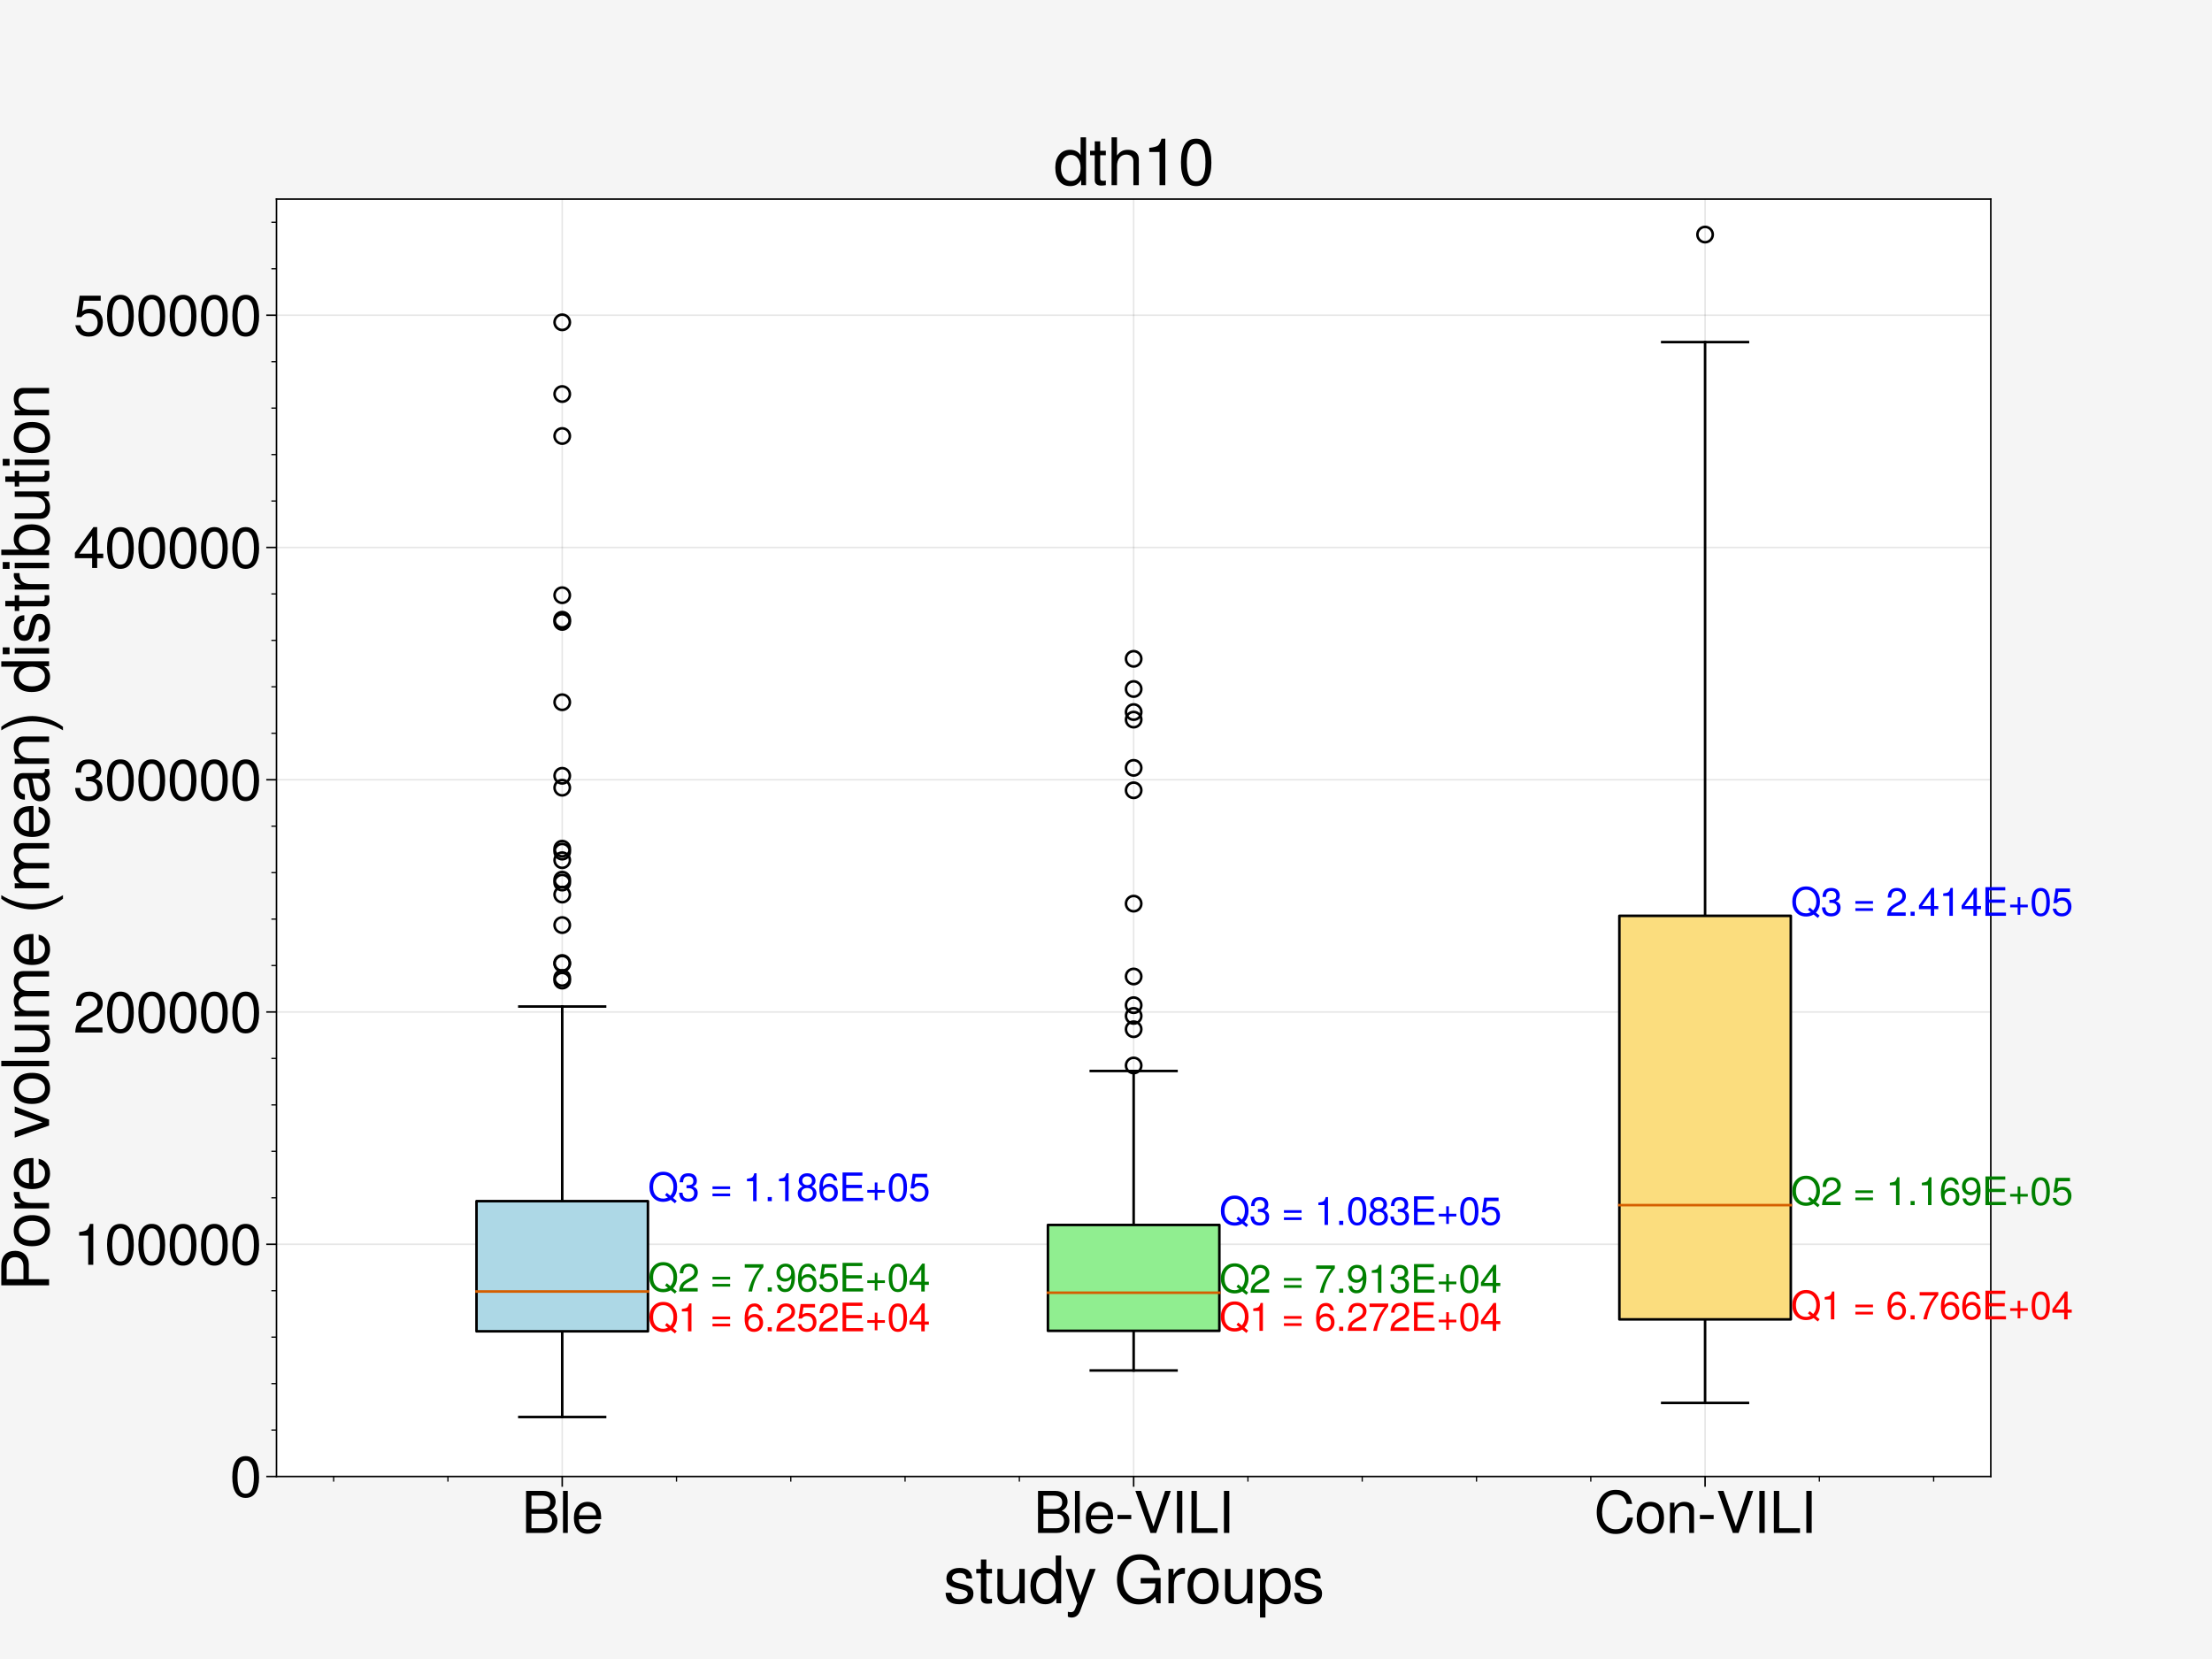 <?xml version="1.0" encoding="utf-8" standalone="no"?>
<!DOCTYPE svg PUBLIC "-//W3C//DTD SVG 1.1//EN"
  "http://www.w3.org/Graphics/SVG/1.1/DTD/svg11.dtd">
<svg height="648pt" version="1.1" viewBox="0 0 864 648" width="864pt" xmlns="http://www.w3.org/2000/svg" xmlns:xlink="http://www.w3.org/1999/xlink">
 <defs>
  <style type="text/css">*{stroke-linecap:butt;stroke-linejoin:round;}</style>
 </defs>
 <g id="figure_1">
  <g id="patch_1">
   <path d="M 0 648 
L 864 648 
L 864 0 
L 0 0 
z
" style="fill:#f5f5f5;"/>
  </g>
  <g id="axes_1">
   <g id="patch_2">
    <path d="M 108 576.72 
L 777.6 576.72 
L 777.6 77.76 
L 108 77.76 
z
" style="fill:#ffffff;"/>
   </g>
   <g id="matplotlib.axis_1">
    <g id="xtick_1">
     <g id="line2d_1">
      <path clip-path="url(#p5499d7fa8e)" d="M 219.6 576.72 
L 219.6 77.76 
" style="fill:none;stroke:#000000;stroke-linecap:square;stroke-opacity:0.1;stroke-width:0.6;"/>
     </g>
     <g id="line2d_2">
      <defs>
       <path d="M 0 0 
L 0 4 
" id="m39186e5cef" style="stroke:#000000;stroke-width:0.6;"/>
      </defs>
      <g>
       <use style="stroke:#000000;stroke-width:0.6;" x="219.6" xlink:href="#m39186e5cef" y="576.72"/>
      </g>
     </g>
     <g id="text_1">
      <!-- Ble -->
      <g transform="translate(203.705 598.759)scale(0.22 -0.22)">
       <defs>
        <path d="M 3987 1331 
Q 3987 749 3609 374 
Q 3232 0 2611 0 
L 506 0 
L 506 4666 
L 2400 4666 
Q 3046 4666 3414 4336 
Q 3782 4006 3782 3482 
Q 3782 2765 3136 2464 
Q 3584 2291 3785 2022 
Q 3987 1754 3987 1331 
z
M 2253 2656 
Q 3187 2656 3187 3398 
Q 3187 4141 2253 4141 
L 1101 4141 
L 1101 2656 
L 2253 2656 
z
M 3392 1325 
Q 3392 1683 3177 1907 
Q 2963 2131 2554 2131 
L 1101 2131 
L 1101 525 
L 2554 525 
Q 2957 525 3174 749 
Q 3392 973 3392 1325 
z
" id="TeXGyreHeros-Regular-42" transform="scale(0.016)"/>
        <path d="M 966 0 
L 435 0 
L 435 4666 
L 966 4666 
L 966 0 
z
" id="TeXGyreHeros-Regular-6c" transform="scale(0.016)"/>
        <path d="M 3283 1523 
L 813 1523 
Q 819 966 1091 681 
Q 1363 397 1798 397 
Q 2470 397 2675 1018 
L 3213 1018 
Q 3110 506 2729 205 
Q 2349 -96 1779 -96 
Q 1069 -96 662 368 
Q 256 832 256 1657 
Q 256 2483 672 2966 
Q 1088 3450 1792 3450 
Q 2266 3450 2627 3213 
Q 2989 2976 3149 2566 
Q 3283 2214 3283 1523 
z
M 2714 1997 
Q 2714 2394 2445 2675 
Q 2176 2957 1786 2957 
Q 1382 2957 1120 2681 
Q 858 2406 826 1958 
L 2707 1958 
L 2714 1997 
z
" id="TeXGyreHeros-Regular-65" transform="scale(0.016)"/>
       </defs>
       <use xlink:href="#TeXGyreHeros-Regular-42"/>
       <use x="66.7" xlink:href="#TeXGyreHeros-Regular-6c"/>
       <use x="88.9" xlink:href="#TeXGyreHeros-Regular-65"/>
      </g>
     </g>
    </g>
    <g id="xtick_2">
     <g id="line2d_3">
      <path clip-path="url(#p5499d7fa8e)" d="M 442.8 576.72 
L 442.8 77.76 
" style="fill:none;stroke:#000000;stroke-linecap:square;stroke-opacity:0.1;stroke-width:0.6;"/>
     </g>
     <g id="line2d_4">
      <g>
       <use style="stroke:#000000;stroke-width:0.6;" x="442.8" xlink:href="#m39186e5cef" y="576.72"/>
      </g>
     </g>
     <g id="text_2">
      <!-- Ble-VILI -->
      <g transform="translate(403.674 598.759)scale(0.22 -0.22)">
       <defs>
        <path d="M 1818 1536 
L 294 1536 
L 294 1997 
L 1818 1997 
L 1818 1536 
z
" id="TeXGyreHeros-Regular-2d" transform="scale(0.016)"/>
        <path d="M 4128 4666 
L 2509 0 
L 1869 0 
L 192 4666 
L 832 4666 
L 2202 717 
L 3494 4666 
L 4128 4666 
z
" id="TeXGyreHeros-Regular-56" transform="scale(0.016)"/>
        <path d="M 1235 0 
L 640 0 
L 640 4666 
L 1235 4666 
L 1235 0 
z
" id="TeXGyreHeros-Regular-49" transform="scale(0.016)"/>
        <path d="M 3411 0 
L 512 0 
L 512 4666 
L 1107 4666 
L 1107 525 
L 3411 525 
L 3411 0 
z
" id="TeXGyreHeros-Regular-4c" transform="scale(0.016)"/>
       </defs>
       <use xlink:href="#TeXGyreHeros-Regular-42"/>
       <use x="66.7" xlink:href="#TeXGyreHeros-Regular-6c"/>
       <use x="88.9" xlink:href="#TeXGyreHeros-Regular-65"/>
       <use x="144.5" xlink:href="#TeXGyreHeros-Regular-2d"/>
       <use x="177.8" xlink:href="#TeXGyreHeros-Regular-56"/>
       <use x="244.5" xlink:href="#TeXGyreHeros-Regular-49"/>
       <use x="272.3" xlink:href="#TeXGyreHeros-Regular-4c"/>
       <use x="327.9" xlink:href="#TeXGyreHeros-Regular-49"/>
      </g>
     </g>
    </g>
    <g id="xtick_3">
     <g id="line2d_5">
      <path clip-path="url(#p5499d7fa8e)" d="M 666 576.72 
L 666 77.76 
" style="fill:none;stroke:#000000;stroke-linecap:square;stroke-opacity:0.1;stroke-width:0.6;"/>
     </g>
     <g id="line2d_6">
      <g>
       <use style="stroke:#000000;stroke-width:0.6;" x="666" xlink:href="#m39186e5cef" y="576.72"/>
      </g>
     </g>
     <g id="text_3">
      <!-- Con-VILI -->
      <g transform="translate(622.596 598.759)scale(0.22 -0.22)">
       <defs>
        <path d="M 4333 1702 
Q 4122 -115 2413 -115 
Q 1414 -115 860 553 
Q 307 1222 307 2278 
Q 307 3354 864 4067 
Q 1421 4781 2438 4781 
Q 3955 4781 4237 3219 
L 3629 3219 
Q 3520 3757 3216 4006 
Q 2912 4256 2368 4256 
Q 1696 4256 1299 3721 
Q 902 3187 902 2285 
Q 902 1414 1312 912 
Q 1722 410 2419 410 
Q 3002 410 3306 720 
Q 3610 1030 3718 1702 
L 4333 1702 
z
" id="TeXGyreHeros-Regular-43" transform="scale(0.016)"/>
        <path d="M 3264 1651 
Q 3264 826 2861 365 
Q 2458 -96 1747 -96 
Q 1030 -96 630 368 
Q 230 832 230 1677 
Q 230 2515 630 2982 
Q 1030 3450 1741 3450 
Q 2470 3450 2867 2982 
Q 3264 2515 3264 1651 
z
M 2707 1658 
Q 2707 2278 2454 2617 
Q 2202 2957 1747 2957 
Q 1299 2957 1043 2617 
Q 787 2278 787 1677 
Q 787 1069 1043 733 
Q 1299 397 1747 397 
Q 2189 397 2448 733 
Q 2707 1069 2707 1658 
z
" id="TeXGyreHeros-Regular-6f" transform="scale(0.016)"/>
        <path d="M 3117 0 
L 2586 0 
L 2586 2323 
Q 2586 2624 2400 2803 
Q 2214 2982 1894 2982 
Q 1485 2982 1232 2672 
Q 979 2362 979 1850 
L 979 0 
L 448 0 
L 448 3354 
L 941 3354 
L 941 2790 
Q 1165 3142 1424 3296 
Q 1683 3450 2054 3450 
Q 2541 3450 2829 3200 
Q 3117 2950 3117 2534 
L 3117 0 
z
" id="TeXGyreHeros-Regular-6e" transform="scale(0.016)"/>
       </defs>
       <use xlink:href="#TeXGyreHeros-Regular-43"/>
       <use x="72.2" xlink:href="#TeXGyreHeros-Regular-6f"/>
       <use x="127.8" xlink:href="#TeXGyreHeros-Regular-6e"/>
       <use x="183.4" xlink:href="#TeXGyreHeros-Regular-2d"/>
       <use x="216.7" xlink:href="#TeXGyreHeros-Regular-56"/>
       <use x="283.4" xlink:href="#TeXGyreHeros-Regular-49"/>
       <use x="311.2" xlink:href="#TeXGyreHeros-Regular-4c"/>
       <use x="366.8" xlink:href="#TeXGyreHeros-Regular-49"/>
      </g>
     </g>
    </g>
    <g id="xtick_4">
     <g id="line2d_7">
      <defs>
       <path d="M 0 0 
L 0 2 
" id="m03d5076fa7" style="stroke:#000000;stroke-width:0.48;"/>
      </defs>
      <g>
       <use style="stroke:#000000;stroke-width:0.48;" x="130.32" xlink:href="#m03d5076fa7" y="576.72"/>
      </g>
     </g>
    </g>
    <g id="xtick_5">
     <g id="line2d_8">
      <g>
       <use style="stroke:#000000;stroke-width:0.48;" x="174.96" xlink:href="#m03d5076fa7" y="576.72"/>
      </g>
     </g>
    </g>
    <g id="xtick_6">
     <g id="line2d_9">
      <g>
       <use style="stroke:#000000;stroke-width:0.48;" x="264.24" xlink:href="#m03d5076fa7" y="576.72"/>
      </g>
     </g>
    </g>
    <g id="xtick_7">
     <g id="line2d_10">
      <g>
       <use style="stroke:#000000;stroke-width:0.48;" x="308.88" xlink:href="#m03d5076fa7" y="576.72"/>
      </g>
     </g>
    </g>
    <g id="xtick_8">
     <g id="line2d_11">
      <g>
       <use style="stroke:#000000;stroke-width:0.48;" x="353.52" xlink:href="#m03d5076fa7" y="576.72"/>
      </g>
     </g>
    </g>
    <g id="xtick_9">
     <g id="line2d_12">
      <g>
       <use style="stroke:#000000;stroke-width:0.48;" x="398.16" xlink:href="#m03d5076fa7" y="576.72"/>
      </g>
     </g>
    </g>
    <g id="xtick_10">
     <g id="line2d_13">
      <g>
       <use style="stroke:#000000;stroke-width:0.48;" x="487.44" xlink:href="#m03d5076fa7" y="576.72"/>
      </g>
     </g>
    </g>
    <g id="xtick_11">
     <g id="line2d_14">
      <g>
       <use style="stroke:#000000;stroke-width:0.48;" x="532.08" xlink:href="#m03d5076fa7" y="576.72"/>
      </g>
     </g>
    </g>
    <g id="xtick_12">
     <g id="line2d_15">
      <g>
       <use style="stroke:#000000;stroke-width:0.48;" x="576.72" xlink:href="#m03d5076fa7" y="576.72"/>
      </g>
     </g>
    </g>
    <g id="xtick_13">
     <g id="line2d_16">
      <g>
       <use style="stroke:#000000;stroke-width:0.48;" x="621.36" xlink:href="#m03d5076fa7" y="576.72"/>
      </g>
     </g>
    </g>
    <g id="xtick_14">
     <g id="line2d_17">
      <g>
       <use style="stroke:#000000;stroke-width:0.48;" x="710.64" xlink:href="#m03d5076fa7" y="576.72"/>
      </g>
     </g>
    </g>
    <g id="xtick_15">
     <g id="line2d_18">
      <g>
       <use style="stroke:#000000;stroke-width:0.48;" x="755.28" xlink:href="#m03d5076fa7" y="576.72"/>
      </g>
     </g>
    </g>
    <g id="text_4">
     <!-- study Groups -->
     <g transform="translate(368.468 626.23)scale(0.25 -0.25)">
      <defs>
       <path d="M 2938 941 
Q 2938 461 2563 182 
Q 2189 -96 1555 -96 
Q 896 -96 566 176 
Q 237 448 218 1024 
L 781 1024 
Q 832 659 1024 528 
Q 1216 397 1600 397 
Q 1952 397 2166 531 
Q 2381 666 2381 896 
Q 2381 1075 2262 1171 
Q 2144 1267 1862 1338 
L 1363 1459 
Q 768 1600 534 1814 
Q 301 2029 301 2426 
Q 301 2893 653 3171 
Q 1005 3450 1587 3450 
Q 2170 3450 2483 3181 
Q 2797 2912 2803 2419 
L 2240 2419 
Q 2221 2957 1568 2957 
Q 1242 2957 1050 2819 
Q 858 2682 858 2451 
Q 858 2272 1005 2160 
Q 1152 2048 1478 1971 
L 1990 1850 
Q 2496 1728 2717 1520 
Q 2938 1312 2938 941 
z
" id="TeXGyreHeros-Regular-73" transform="scale(0.016)"/>
       <path d="M 1626 0 
Q 1376 -45 1190 -45 
Q 877 -45 710 92 
Q 544 230 544 486 
L 544 2918 
L 90 2918 
L 90 3354 
L 544 3354 
L 544 4275 
L 1075 4275 
L 1075 3354 
L 1626 3354 
L 1626 2918 
L 1075 2918 
L 1075 723 
Q 1075 544 1136 483 
Q 1197 422 1370 422 
Q 1530 422 1626 448 
L 1626 0 
z
" id="TeXGyreHeros-Regular-74" transform="scale(0.016)"/>
       <path d="M 3085 0 
L 2605 0 
L 2605 518 
Q 2368 186 2112 45 
Q 1856 -96 1485 -96 
Q 998 -96 707 153 
Q 416 403 416 819 
L 416 3354 
L 947 3354 
L 947 1030 
Q 947 730 1132 550 
Q 1318 371 1638 371 
Q 2054 371 2304 681 
Q 2554 992 2554 1504 
L 2554 3354 
L 3085 3354 
L 3085 0 
z
" id="TeXGyreHeros-Regular-75" transform="scale(0.016)"/>
       <path d="M 3168 0 
L 2694 0 
L 2694 493 
Q 2477 179 2224 41 
Q 1971 -96 1626 -96 
Q 947 -96 556 384 
Q 166 864 166 1709 
Q 166 2509 560 2979 
Q 954 3450 1606 3450 
Q 2298 3450 2637 2931 
L 2637 4666 
L 3168 4666 
L 3168 0 
z
M 2637 1664 
Q 2637 2246 2381 2598 
Q 2125 2950 1696 2950 
Q 1254 2950 988 2604 
Q 723 2259 723 1676 
Q 723 1094 992 748 
Q 1261 403 1702 403 
Q 2125 403 2381 745 
Q 2637 1088 2637 1664 
z
" id="TeXGyreHeros-Regular-64" transform="scale(0.016)"/>
       <path d="M 3059 3354 
L 1568 -704 
Q 1312 -1395 704 -1395 
Q 506 -1395 346 -1312 
L 346 -832 
Q 518 -870 627 -870 
Q 800 -870 893 -796 
Q 986 -723 1056 -544 
L 1261 -13 
L 128 3354 
L 698 3354 
L 1555 742 
L 2483 3354 
L 3059 3354 
z
" id="TeXGyreHeros-Regular-79" transform="scale(0.016)"/>
       <path id="TeXGyreHeros-Regular-20" transform="scale(0.016)"/>
       <path d="M 4538 0 
L 4160 0 
L 4013 614 
Q 3360 -115 2419 -115 
Q 1472 -115 877 547 
Q 282 1210 282 2285 
Q 282 3366 880 4073 
Q 1478 4781 2522 4781 
Q 3322 4781 3834 4374 
Q 4346 3968 4474 3251 
L 3866 3251 
Q 3770 3706 3405 3981 
Q 3040 4256 2515 4256 
Q 1779 4256 1328 3718 
Q 877 3181 877 2317 
Q 877 1453 1321 931 
Q 1766 410 2547 410 
Q 3187 410 3600 800 
Q 4013 1190 4013 1811 
L 4013 1939 
L 2592 1939 
L 2592 2464 
L 4538 2464 
L 4538 0 
z
" id="TeXGyreHeros-Regular-47" transform="scale(0.016)"/>
       <path d="M 2054 2886 
Q 1453 2880 1216 2605 
Q 979 2330 979 1741 
L 979 0 
L 448 0 
L 448 3354 
L 934 3354 
L 934 2746 
Q 1165 3123 1379 3286 
Q 1594 3450 1850 3450 
Q 1920 3450 2054 3430 
L 2054 2886 
z
" id="TeXGyreHeros-Regular-72" transform="scale(0.016)"/>
       <path d="M 3347 1645 
Q 3347 845 2956 374 
Q 2566 -96 1914 -96 
Q 1293 -96 883 403 
L 883 -1395 
L 352 -1395 
L 352 3354 
L 838 3354 
L 838 2848 
Q 1216 3450 1907 3450 
Q 2579 3450 2963 2970 
Q 3347 2490 3347 1645 
z
M 2790 1658 
Q 2790 2253 2524 2601 
Q 2259 2950 1818 2950 
Q 1395 2950 1139 2595 
Q 883 2240 883 1651 
Q 883 1069 1136 736 
Q 1389 403 1818 403 
Q 2253 403 2521 745 
Q 2790 1088 2790 1658 
z
" id="TeXGyreHeros-Regular-70" transform="scale(0.016)"/>
      </defs>
      <use xlink:href="#TeXGyreHeros-Regular-73"/>
      <use x="50" xlink:href="#TeXGyreHeros-Regular-74"/>
      <use x="77.8" xlink:href="#TeXGyreHeros-Regular-75"/>
      <use x="133.4" xlink:href="#TeXGyreHeros-Regular-64"/>
      <use x="189" xlink:href="#TeXGyreHeros-Regular-79"/>
      <use x="239" xlink:href="#TeXGyreHeros-Regular-20"/>
      <use x="266.8" xlink:href="#TeXGyreHeros-Regular-47"/>
      <use x="344.6" xlink:href="#TeXGyreHeros-Regular-72"/>
      <use x="377.9" xlink:href="#TeXGyreHeros-Regular-6f"/>
      <use x="433.5" xlink:href="#TeXGyreHeros-Regular-75"/>
      <use x="489.1" xlink:href="#TeXGyreHeros-Regular-70"/>
      <use x="544.7" xlink:href="#TeXGyreHeros-Regular-73"/>
     </g>
    </g>
   </g>
   <g id="matplotlib.axis_2">
    <g id="ytick_1">
     <g id="line2d_19">
      <path clip-path="url(#p5499d7fa8e)" d="M 108 576.72 
L 777.6 576.72 
" style="fill:none;stroke:#000000;stroke-linecap:square;stroke-opacity:0.1;stroke-width:0.6;"/>
     </g>
     <g id="line2d_20">
      <defs>
       <path d="M 0 0 
L -4 0 
" id="m8f8e51de4a" style="stroke:#000000;stroke-width:0.6;"/>
      </defs>
      <g>
       <use style="stroke:#000000;stroke-width:0.6;" x="108" xlink:href="#m8f8e51de4a" y="576.72"/>
      </g>
     </g>
     <g id="text_5">
      <!-- 0 -->
      <g transform="translate(89.769 584.74)scale(0.22 -0.22)">
       <defs>
        <path d="M 3245 2182 
Q 3245 1069 2864 486 
Q 2483 -96 1760 -96 
Q 1030 -96 652 489 
Q 275 1075 275 2220 
Q 275 3366 649 3952 
Q 1024 4538 1760 4538 
Q 3245 4538 3245 2182 
z
M 2669 2234 
Q 2669 4038 1760 4038 
Q 851 4038 851 2214 
Q 851 371 1747 371 
Q 2221 371 2445 822 
Q 2669 1274 2669 2234 
z
" id="TeXGyreHeros-Regular-30" transform="scale(0.016)"/>
       </defs>
       <use xlink:href="#TeXGyreHeros-Regular-30"/>
      </g>
     </g>
    </g>
    <g id="ytick_2">
     <g id="line2d_21">
      <path clip-path="url(#p5499d7fa8e)" d="M 108 486 
L 777.6 486 
" style="fill:none;stroke:#000000;stroke-linecap:square;stroke-opacity:0.1;stroke-width:0.6;"/>
     </g>
     <g id="line2d_22">
      <g>
       <use style="stroke:#000000;stroke-width:0.6;" x="108" xlink:href="#m8f8e51de4a" y="486"/>
      </g>
     </g>
     <g id="text_6">
      <!-- 100000 -->
      <g transform="translate(28.616 494.02)scale(0.22 -0.22)">
       <defs>
        <path d="M 2221 0 
L 1658 0 
L 1658 3232 
L 653 3232 
L 653 3635 
Q 1306 3718 1504 3865 
Q 1702 4013 1850 4538 
L 2221 4538 
L 2221 0 
z
" id="TeXGyreHeros-Regular-31" transform="scale(0.016)"/>
       </defs>
       <use xlink:href="#TeXGyreHeros-Regular-31"/>
       <use x="55.6" xlink:href="#TeXGyreHeros-Regular-30"/>
       <use x="111.2" xlink:href="#TeXGyreHeros-Regular-30"/>
       <use x="166.8" xlink:href="#TeXGyreHeros-Regular-30"/>
       <use x="222.4" xlink:href="#TeXGyreHeros-Regular-30"/>
       <use x="278" xlink:href="#TeXGyreHeros-Regular-30"/>
      </g>
     </g>
    </g>
    <g id="ytick_3">
     <g id="line2d_23">
      <path clip-path="url(#p5499d7fa8e)" d="M 108 395.28 
L 777.6 395.28 
" style="fill:none;stroke:#000000;stroke-linecap:square;stroke-opacity:0.1;stroke-width:0.6;"/>
     </g>
     <g id="line2d_24">
      <g>
       <use style="stroke:#000000;stroke-width:0.6;" x="108" xlink:href="#m8f8e51de4a" y="395.28"/>
      </g>
     </g>
     <g id="text_7">
      <!-- 200000 -->
      <g transform="translate(28.616 403.3)scale(0.22 -0.22)">
       <defs>
        <path d="M 3270 3206 
Q 3270 2349 2310 1837 
L 1670 1491 
Q 1254 1248 1075 1043 
Q 896 838 851 557 
L 3238 557 
L 3238 0 
L 218 0 
Q 256 749 518 1155 
Q 781 1562 1491 1965 
L 2080 2298 
Q 2694 2650 2694 3194 
Q 2694 3558 2438 3801 
Q 2182 4045 1798 4045 
Q 1370 4045 1142 3785 
Q 915 3526 883 2963 
L 320 2963 
Q 365 4538 1818 4538 
Q 2458 4538 2864 4160 
Q 3270 3782 3270 3206 
z
" id="TeXGyreHeros-Regular-32" transform="scale(0.016)"/>
       </defs>
       <use xlink:href="#TeXGyreHeros-Regular-32"/>
       <use x="55.6" xlink:href="#TeXGyreHeros-Regular-30"/>
       <use x="111.2" xlink:href="#TeXGyreHeros-Regular-30"/>
       <use x="166.8" xlink:href="#TeXGyreHeros-Regular-30"/>
       <use x="222.4" xlink:href="#TeXGyreHeros-Regular-30"/>
       <use x="278" xlink:href="#TeXGyreHeros-Regular-30"/>
      </g>
     </g>
    </g>
    <g id="ytick_4">
     <g id="line2d_25">
      <path clip-path="url(#p5499d7fa8e)" d="M 108 304.56 
L 777.6 304.56 
" style="fill:none;stroke:#000000;stroke-linecap:square;stroke-opacity:0.1;stroke-width:0.6;"/>
     </g>
     <g id="line2d_26">
      <g>
       <use style="stroke:#000000;stroke-width:0.6;" x="108" xlink:href="#m8f8e51de4a" y="304.56"/>
      </g>
     </g>
     <g id="text_8">
      <!-- 300000 -->
      <g transform="translate(28.616 312.58)scale(0.22 -0.22)">
       <defs>
        <path d="M 3238 1318 
Q 3238 672 2819 288 
Q 2400 -96 1702 -96 
Q 998 -96 627 262 
Q 256 621 205 1370 
L 768 1370 
Q 800 877 1030 640 
Q 1261 403 1722 403 
Q 2163 403 2412 643 
Q 2662 883 2662 1312 
Q 2662 1696 2422 1904 
Q 2182 2112 1722 2112 
L 1414 2112 
L 1414 2586 
Q 2067 2586 2297 2739 
Q 2528 2893 2528 3270 
Q 2528 3629 2313 3837 
Q 2099 4045 1728 4045 
Q 1293 4045 1081 3808 
Q 870 3571 864 3072 
L 301 3072 
Q 333 4538 1722 4538 
Q 2368 4538 2736 4205 
Q 3104 3872 3104 3290 
Q 3104 2624 2470 2374 
Q 2874 2234 3056 1984 
Q 3238 1734 3238 1318 
z
" id="TeXGyreHeros-Regular-33" transform="scale(0.016)"/>
       </defs>
       <use xlink:href="#TeXGyreHeros-Regular-33"/>
       <use x="55.6" xlink:href="#TeXGyreHeros-Regular-30"/>
       <use x="111.2" xlink:href="#TeXGyreHeros-Regular-30"/>
       <use x="166.8" xlink:href="#TeXGyreHeros-Regular-30"/>
       <use x="222.4" xlink:href="#TeXGyreHeros-Regular-30"/>
       <use x="278" xlink:href="#TeXGyreHeros-Regular-30"/>
      </g>
     </g>
    </g>
    <g id="ytick_5">
     <g id="line2d_27">
      <path clip-path="url(#p5499d7fa8e)" d="M 108 213.84 
L 777.6 213.84 
" style="fill:none;stroke:#000000;stroke-linecap:square;stroke-opacity:0.1;stroke-width:0.6;"/>
     </g>
     <g id="line2d_28">
      <g>
       <use style="stroke:#000000;stroke-width:0.6;" x="108" xlink:href="#m8f8e51de4a" y="213.84"/>
      </g>
     </g>
     <g id="text_9">
      <!-- 400000 -->
      <g transform="translate(28.616 221.86)scale(0.22 -0.22)">
       <defs>
        <path d="M 3328 1088 
L 2656 1088 
L 2656 0 
L 2093 0 
L 2093 1088 
L 179 1088 
L 179 1683 
L 2240 4538 
L 2656 4538 
L 2656 1594 
L 3328 1594 
L 3328 1088 
z
M 2093 1594 
L 2093 3578 
L 672 1594 
L 2093 1594 
z
" id="TeXGyreHeros-Regular-34" transform="scale(0.016)"/>
       </defs>
       <use xlink:href="#TeXGyreHeros-Regular-34"/>
       <use x="55.6" xlink:href="#TeXGyreHeros-Regular-30"/>
       <use x="111.2" xlink:href="#TeXGyreHeros-Regular-30"/>
       <use x="166.8" xlink:href="#TeXGyreHeros-Regular-30"/>
       <use x="222.4" xlink:href="#TeXGyreHeros-Regular-30"/>
       <use x="278" xlink:href="#TeXGyreHeros-Regular-30"/>
      </g>
     </g>
    </g>
    <g id="ytick_6">
     <g id="line2d_29">
      <path clip-path="url(#p5499d7fa8e)" d="M 108 123.12 
L 777.6 123.12 
" style="fill:none;stroke:#000000;stroke-linecap:square;stroke-opacity:0.1;stroke-width:0.6;"/>
     </g>
     <g id="line2d_30">
      <g>
       <use style="stroke:#000000;stroke-width:0.6;" x="108" xlink:href="#m8f8e51de4a" y="123.12"/>
      </g>
     </g>
     <g id="text_10">
      <!-- 500000 -->
      <g transform="translate(28.616 131.14)scale(0.22 -0.22)">
       <defs>
        <path d="M 3283 1504 
Q 3283 787 2851 345 
Q 2419 -96 1728 -96 
Q 1107 -96 732 205 
Q 358 506 224 1165 
L 787 1165 
Q 986 403 1715 403 
Q 2182 403 2444 672 
Q 2707 941 2707 1427 
Q 2707 1926 2441 2208 
Q 2176 2490 1715 2490 
Q 1453 2490 1267 2397 
Q 1082 2304 883 2067 
L 365 2067 
L 704 4442 
L 3046 4442 
L 3046 3885 
L 1158 3885 
L 979 2714 
Q 1357 2989 1818 2989 
Q 2470 2989 2876 2582 
Q 3283 2176 3283 1504 
z
" id="TeXGyreHeros-Regular-35" transform="scale(0.016)"/>
       </defs>
       <use xlink:href="#TeXGyreHeros-Regular-35"/>
       <use x="55.6" xlink:href="#TeXGyreHeros-Regular-30"/>
       <use x="111.2" xlink:href="#TeXGyreHeros-Regular-30"/>
       <use x="166.8" xlink:href="#TeXGyreHeros-Regular-30"/>
       <use x="222.4" xlink:href="#TeXGyreHeros-Regular-30"/>
       <use x="278" xlink:href="#TeXGyreHeros-Regular-30"/>
      </g>
     </g>
    </g>
    <g id="ytick_7">
     <g id="line2d_31">
      <defs>
       <path d="M 0 0 
L -2 0 
" id="mfb62d41704" style="stroke:#000000;stroke-width:0.48;"/>
      </defs>
      <g>
       <use style="stroke:#000000;stroke-width:0.48;" x="108" xlink:href="#mfb62d41704" y="558.576"/>
      </g>
     </g>
    </g>
    <g id="ytick_8">
     <g id="line2d_32">
      <g>
       <use style="stroke:#000000;stroke-width:0.48;" x="108" xlink:href="#mfb62d41704" y="540.432"/>
      </g>
     </g>
    </g>
    <g id="ytick_9">
     <g id="line2d_33">
      <g>
       <use style="stroke:#000000;stroke-width:0.48;" x="108" xlink:href="#mfb62d41704" y="522.288"/>
      </g>
     </g>
    </g>
    <g id="ytick_10">
     <g id="line2d_34">
      <g>
       <use style="stroke:#000000;stroke-width:0.48;" x="108" xlink:href="#mfb62d41704" y="504.144"/>
      </g>
     </g>
    </g>
    <g id="ytick_11">
     <g id="line2d_35">
      <g>
       <use style="stroke:#000000;stroke-width:0.48;" x="108" xlink:href="#mfb62d41704" y="467.856"/>
      </g>
     </g>
    </g>
    <g id="ytick_12">
     <g id="line2d_36">
      <g>
       <use style="stroke:#000000;stroke-width:0.48;" x="108" xlink:href="#mfb62d41704" y="449.712"/>
      </g>
     </g>
    </g>
    <g id="ytick_13">
     <g id="line2d_37">
      <g>
       <use style="stroke:#000000;stroke-width:0.48;" x="108" xlink:href="#mfb62d41704" y="431.568"/>
      </g>
     </g>
    </g>
    <g id="ytick_14">
     <g id="line2d_38">
      <g>
       <use style="stroke:#000000;stroke-width:0.48;" x="108" xlink:href="#mfb62d41704" y="413.424"/>
      </g>
     </g>
    </g>
    <g id="ytick_15">
     <g id="line2d_39">
      <g>
       <use style="stroke:#000000;stroke-width:0.48;" x="108" xlink:href="#mfb62d41704" y="377.136"/>
      </g>
     </g>
    </g>
    <g id="ytick_16">
     <g id="line2d_40">
      <g>
       <use style="stroke:#000000;stroke-width:0.48;" x="108" xlink:href="#mfb62d41704" y="358.992"/>
      </g>
     </g>
    </g>
    <g id="ytick_17">
     <g id="line2d_41">
      <g>
       <use style="stroke:#000000;stroke-width:0.48;" x="108" xlink:href="#mfb62d41704" y="340.848"/>
      </g>
     </g>
    </g>
    <g id="ytick_18">
     <g id="line2d_42">
      <g>
       <use style="stroke:#000000;stroke-width:0.48;" x="108" xlink:href="#mfb62d41704" y="322.704"/>
      </g>
     </g>
    </g>
    <g id="ytick_19">
     <g id="line2d_43">
      <g>
       <use style="stroke:#000000;stroke-width:0.48;" x="108" xlink:href="#mfb62d41704" y="286.416"/>
      </g>
     </g>
    </g>
    <g id="ytick_20">
     <g id="line2d_44">
      <g>
       <use style="stroke:#000000;stroke-width:0.48;" x="108" xlink:href="#mfb62d41704" y="268.272"/>
      </g>
     </g>
    </g>
    <g id="ytick_21">
     <g id="line2d_45">
      <g>
       <use style="stroke:#000000;stroke-width:0.48;" x="108" xlink:href="#mfb62d41704" y="250.128"/>
      </g>
     </g>
    </g>
    <g id="ytick_22">
     <g id="line2d_46">
      <g>
       <use style="stroke:#000000;stroke-width:0.48;" x="108" xlink:href="#mfb62d41704" y="231.984"/>
      </g>
     </g>
    </g>
    <g id="ytick_23">
     <g id="line2d_47">
      <g>
       <use style="stroke:#000000;stroke-width:0.48;" x="108" xlink:href="#mfb62d41704" y="195.696"/>
      </g>
     </g>
    </g>
    <g id="ytick_24">
     <g id="line2d_48">
      <g>
       <use style="stroke:#000000;stroke-width:0.48;" x="108" xlink:href="#mfb62d41704" y="177.552"/>
      </g>
     </g>
    </g>
    <g id="ytick_25">
     <g id="line2d_49">
      <g>
       <use style="stroke:#000000;stroke-width:0.48;" x="108" xlink:href="#mfb62d41704" y="159.408"/>
      </g>
     </g>
    </g>
    <g id="ytick_26">
     <g id="line2d_50">
      <g>
       <use style="stroke:#000000;stroke-width:0.48;" x="108" xlink:href="#mfb62d41704" y="141.264"/>
      </g>
     </g>
    </g>
    <g id="ytick_27">
     <g id="line2d_51">
      <g>
       <use style="stroke:#000000;stroke-width:0.48;" x="108" xlink:href="#mfb62d41704" y="104.976"/>
      </g>
     </g>
    </g>
    <g id="ytick_28">
     <g id="line2d_52">
      <g>
       <use style="stroke:#000000;stroke-width:0.48;" x="108" xlink:href="#mfb62d41704" y="86.832"/>
      </g>
     </g>
    </g>
    <g id="text_11">
     <!-- Pore volume (mean) distribution -->
     <g transform="translate(19.167 504.365)rotate(-90)scale(0.25 -0.25)">
      <defs>
       <path d="M 3949 3296 
Q 3949 2714 3584 2346 
Q 3219 1978 2643 1978 
L 1178 1978 
L 1178 0 
L 582 0 
L 582 4666 
L 2509 4666 
Q 3200 4666 3574 4310 
Q 3949 3955 3949 3296 
z
M 3088 2720 
Q 3328 2938 3328 3322 
Q 3328 3706 3088 3923 
Q 2848 4141 2419 4141 
L 1178 4141 
L 1178 2502 
L 2419 2502 
Q 2848 2502 3088 2720 
z
" id="TeXGyreHeros-Regular-50" transform="scale(0.016)"/>
       <path d="M 3110 3354 
L 1824 0 
L 1242 0 
L 64 3354 
L 666 3354 
L 1562 634 
L 2509 3354 
L 3110 3354 
z
" id="TeXGyreHeros-Regular-76" transform="scale(0.016)"/>
       <path d="M 4864 0 
L 4333 0 
L 4333 2310 
Q 4333 2630 4173 2806 
Q 4013 2982 3718 2982 
Q 3392 2982 3158 2726 
Q 2925 2470 2925 2106 
L 2925 0 
L 2394 0 
L 2394 2310 
Q 2394 2630 2230 2806 
Q 2067 2982 1773 2982 
Q 1446 2982 1216 2726 
Q 986 2470 986 2106 
L 986 0 
L 454 0 
L 454 3354 
L 941 3354 
L 941 2880 
Q 1158 3181 1398 3315 
Q 1638 3450 1971 3450 
Q 2592 3450 2874 2938 
Q 3110 3219 3340 3334 
Q 3571 3450 3904 3450 
Q 4371 3450 4617 3210 
Q 4864 2970 4864 2515 
L 4864 0 
z
" id="TeXGyreHeros-Regular-6d" transform="scale(0.016)"/>
       <path d="M 1862 -1357 
L 1510 -1357 
Q 1030 -730 748 86 
Q 467 902 467 1657 
Q 467 2413 748 3225 
Q 1030 4038 1510 4666 
L 1862 4666 
Q 986 3251 986 1658 
Q 986 70 1862 -1357 
z
" id="TeXGyreHeros-Regular-28" transform="scale(0.016)"/>
       <path d="M 3424 13 
Q 3200 -45 3059 -45 
Q 2861 -45 2707 80 
Q 2554 205 2509 397 
Q 2048 -96 1370 -96 
Q 858 -96 563 160 
Q 269 416 269 870 
Q 269 1498 858 1741 
Q 1018 1805 1197 1840 
Q 1376 1875 1933 1946 
Q 2246 1984 2368 2067 
Q 2490 2150 2490 2317 
L 2490 2458 
Q 2490 2701 2294 2829 
Q 2099 2957 1741 2957 
Q 1370 2957 1178 2813 
Q 986 2669 954 2362 
L 416 2362 
Q 461 3450 1760 3450 
Q 2381 3450 2701 3216 
Q 3021 2982 3021 2534 
L 3021 666 
Q 3021 403 3309 403 
Q 3366 403 3424 416 
L 3424 13 
z
M 2490 1158 
L 2490 1658 
Q 2278 1562 1632 1472 
Q 1197 1408 1011 1277 
Q 826 1146 826 883 
Q 826 371 1485 371 
Q 1888 371 2189 592 
Q 2490 813 2490 1158 
z
" id="TeXGyreHeros-Regular-61" transform="scale(0.016)"/>
       <path d="M 1356 3222 
Q 1638 2406 1638 1651 
Q 1638 896 1356 83 
Q 1075 -730 595 -1357 
L 243 -1357 
Q 1120 58 1120 1651 
Q 1120 3238 243 4666 
L 595 4666 
Q 1075 4038 1356 3222 
z
" id="TeXGyreHeros-Regular-29" transform="scale(0.016)"/>
       <path d="M 979 0 
L 448 0 
L 448 3354 
L 979 3354 
L 979 0 
z
M 1050 3859 
L 384 3859 
L 384 4525 
L 1050 4525 
L 1050 3859 
z
" id="TeXGyreHeros-Regular-69" transform="scale(0.016)"/>
       <path d="M 3347 1715 
Q 3347 896 2947 400 
Q 2547 -96 1888 -96 
Q 1203 -96 826 480 
L 826 0 
L 346 0 
L 346 4666 
L 877 4666 
L 877 2899 
Q 1242 3450 1914 3450 
Q 2579 3450 2963 2989 
Q 3347 2528 3347 1715 
z
M 2790 1683 
Q 2790 2246 2521 2598 
Q 2253 2950 1811 2950 
Q 1389 2970 1133 2618 
Q 877 2266 877 1677 
Q 877 1107 1133 755 
Q 1389 403 1811 403 
Q 2246 403 2518 758 
Q 2790 1114 2790 1683 
z
" id="TeXGyreHeros-Regular-62" transform="scale(0.016)"/>
      </defs>
      <use xlink:href="#TeXGyreHeros-Regular-50"/>
      <use x="66.7" xlink:href="#TeXGyreHeros-Regular-6f"/>
      <use x="122.3" xlink:href="#TeXGyreHeros-Regular-72"/>
      <use x="155.6" xlink:href="#TeXGyreHeros-Regular-65"/>
      <use x="211.2" xlink:href="#TeXGyreHeros-Regular-20"/>
      <use x="239" xlink:href="#TeXGyreHeros-Regular-76"/>
      <use x="289" xlink:href="#TeXGyreHeros-Regular-6f"/>
      <use x="344.6" xlink:href="#TeXGyreHeros-Regular-6c"/>
      <use x="366.8" xlink:href="#TeXGyreHeros-Regular-75"/>
      <use x="422.4" xlink:href="#TeXGyreHeros-Regular-6d"/>
      <use x="505.7" xlink:href="#TeXGyreHeros-Regular-65"/>
      <use x="561.3" xlink:href="#TeXGyreHeros-Regular-20"/>
      <use x="589.1" xlink:href="#TeXGyreHeros-Regular-28"/>
      <use x="622.4" xlink:href="#TeXGyreHeros-Regular-6d"/>
      <use x="705.7" xlink:href="#TeXGyreHeros-Regular-65"/>
      <use x="761.3" xlink:href="#TeXGyreHeros-Regular-61"/>
      <use x="816.9" xlink:href="#TeXGyreHeros-Regular-6e"/>
      <use x="872.5" xlink:href="#TeXGyreHeros-Regular-29"/>
      <use x="905.8" xlink:href="#TeXGyreHeros-Regular-20"/>
      <use x="933.6" xlink:href="#TeXGyreHeros-Regular-64"/>
      <use x="989.2" xlink:href="#TeXGyreHeros-Regular-69"/>
      <use x="1011.4" xlink:href="#TeXGyreHeros-Regular-73"/>
      <use x="1061.4" xlink:href="#TeXGyreHeros-Regular-74"/>
      <use x="1089.2" xlink:href="#TeXGyreHeros-Regular-72"/>
      <use x="1122.5" xlink:href="#TeXGyreHeros-Regular-69"/>
      <use x="1144.7" xlink:href="#TeXGyreHeros-Regular-62"/>
      <use x="1200.3" xlink:href="#TeXGyreHeros-Regular-75"/>
      <use x="1255.9" xlink:href="#TeXGyreHeros-Regular-74"/>
      <use x="1283.7" xlink:href="#TeXGyreHeros-Regular-69"/>
      <use x="1305.9" xlink:href="#TeXGyreHeros-Regular-6f"/>
      <use x="1361.5" xlink:href="#TeXGyreHeros-Regular-6e"/>
     </g>
    </g>
   </g>
   <g id="line2d_53">
    <path clip-path="url(#p5499d7fa8e)" d="M 219.6 520.004 
L 219.6 553.48 
" style="fill:none;stroke:#000000;stroke-linecap:square;"/>
   </g>
   <g id="line2d_54">
    <path clip-path="url(#p5499d7fa8e)" d="M 219.6 469.161 
L 219.6 393.145 
" style="fill:none;stroke:#000000;stroke-linecap:square;"/>
   </g>
   <g id="line2d_55">
    <path clip-path="url(#p5499d7fa8e)" d="M 202.86 553.48 
L 236.34 553.48 
" style="fill:none;stroke:#000000;stroke-linecap:square;"/>
   </g>
   <g id="line2d_56">
    <path clip-path="url(#p5499d7fa8e)" d="M 202.86 393.145 
L 236.34 393.145 
" style="fill:none;stroke:#000000;stroke-linecap:square;"/>
   </g>
   <g id="line2d_57">
    <defs>
     <path d="M 0 3 
C 0.796 3 1.559 2.684 2.121 2.121 
C 2.684 1.559 3 0.796 3 0 
C 3 -0.796 2.684 -1.559 2.121 -2.121 
C 1.559 -2.684 0.796 -3 0 -3 
C -0.796 -3 -1.559 -2.684 -2.121 -2.121 
C -2.684 -1.559 -3 -0.796 -3 0 
C -3 0.796 -2.684 1.559 -2.121 2.121 
C -1.559 2.684 -0.796 3 0 3 
z
" id="m3bccd8686c" style="stroke:#000000;"/>
    </defs>
    <g clip-path="url(#p5499d7fa8e)">
     <use style="fill-opacity:0;stroke:#000000;" x="219.6" xlink:href="#m3bccd8686c" y="170.3"/>
     <use style="fill-opacity:0;stroke:#000000;" x="219.6" xlink:href="#m3bccd8686c" y="349.418"/>
     <use style="fill-opacity:0;stroke:#000000;" x="219.6" xlink:href="#m3bccd8686c" y="-1"/>
     <use style="fill-opacity:0;stroke:#000000;" x="219.6" xlink:href="#m3bccd8686c" y="-1"/>
     <use style="fill-opacity:0;stroke:#000000;" x="219.6" xlink:href="#m3bccd8686c" y="376.402"/>
     <use style="fill-opacity:0;stroke:#000000;" x="219.6" xlink:href="#m3bccd8686c" y="383.012"/>
     <use style="fill-opacity:0;stroke:#000000;" x="219.6" xlink:href="#m3bccd8686c" y="-1"/>
     <use style="fill-opacity:0;stroke:#000000;" x="219.6" xlink:href="#m3bccd8686c" y="-1"/>
     <use style="fill-opacity:0;stroke:#000000;" x="219.6" xlink:href="#m3bccd8686c" y="153.91"/>
     <use style="fill-opacity:0;stroke:#000000;" x="219.6" xlink:href="#m3bccd8686c" y="382"/>
     <use style="fill-opacity:0;stroke:#000000;" x="219.6" xlink:href="#m3bccd8686c" y="344.728"/>
     <use style="fill-opacity:0;stroke:#000000;" x="219.6" xlink:href="#m3bccd8686c" y="274.286"/>
     <use style="fill-opacity:0;stroke:#000000;" x="219.6" xlink:href="#m3bccd8686c" y="125.888"/>
     <use style="fill-opacity:0;stroke:#000000;" x="219.6" xlink:href="#m3bccd8686c" y="376.139"/>
     <use style="fill-opacity:0;stroke:#000000;" x="219.6" xlink:href="#m3bccd8686c" y="335.993"/>
     <use style="fill-opacity:0;stroke:#000000;" x="219.6" xlink:href="#m3bccd8686c" y="242.912"/>
     <use style="fill-opacity:0;stroke:#000000;" x="219.6" xlink:href="#m3bccd8686c" y="-1"/>
     <use style="fill-opacity:0;stroke:#000000;" x="219.6" xlink:href="#m3bccd8686c" y="-1"/>
     <use style="fill-opacity:0;stroke:#000000;" x="219.6" xlink:href="#m3bccd8686c" y="361.336"/>
     <use style="fill-opacity:0;stroke:#000000;" x="219.6" xlink:href="#m3bccd8686c" y="307.677"/>
     <use style="fill-opacity:0;stroke:#000000;" x="219.6" xlink:href="#m3bccd8686c" y="-1"/>
     <use style="fill-opacity:0;stroke:#000000;" x="219.6" xlink:href="#m3bccd8686c" y="-1"/>
     <use style="fill-opacity:0;stroke:#000000;" x="219.6" xlink:href="#m3bccd8686c" y="332.629"/>
     <use style="fill-opacity:0;stroke:#000000;" x="219.6" xlink:href="#m3bccd8686c" y="303.019"/>
     <use style="fill-opacity:0;stroke:#000000;" x="219.6" xlink:href="#m3bccd8686c" y="232.493"/>
     <use style="fill-opacity:0;stroke:#000000;" x="219.6" xlink:href="#m3bccd8686c" y="242.065"/>
     <use style="fill-opacity:0;stroke:#000000;" x="219.6" xlink:href="#m3bccd8686c" y="331.487"/>
     <use style="fill-opacity:0;stroke:#000000;" x="219.6" xlink:href="#m3bccd8686c" y="343.588"/>
    </g>
   </g>
   <g id="line2d_58">
    <path clip-path="url(#p5499d7fa8e)" d="M 442.8 519.818 
L 442.8 535.303 
" style="fill:none;stroke:#000000;stroke-linecap:square;"/>
   </g>
   <g id="line2d_59">
    <path clip-path="url(#p5499d7fa8e)" d="M 442.8 478.455 
L 442.8 418.324 
" style="fill:none;stroke:#000000;stroke-linecap:square;"/>
   </g>
   <g id="line2d_60">
    <path clip-path="url(#p5499d7fa8e)" d="M 426.06 535.303 
L 459.54 535.303 
" style="fill:none;stroke:#000000;stroke-linecap:square;"/>
   </g>
   <g id="line2d_61">
    <path clip-path="url(#p5499d7fa8e)" d="M 426.06 418.324 
L 459.54 418.324 
" style="fill:none;stroke:#000000;stroke-linecap:square;"/>
   </g>
   <g id="line2d_62">
    <g clip-path="url(#p5499d7fa8e)">
     <use style="fill-opacity:0;stroke:#000000;" x="442.8" xlink:href="#m3bccd8686c" y="299.924"/>
     <use style="fill-opacity:0;stroke:#000000;" x="442.8" xlink:href="#m3bccd8686c" y="-1"/>
     <use style="fill-opacity:0;stroke:#000000;" x="442.8" xlink:href="#m3bccd8686c" y="-1"/>
     <use style="fill-opacity:0;stroke:#000000;" x="442.8" xlink:href="#m3bccd8686c" y="352.959"/>
     <use style="fill-opacity:0;stroke:#000000;" x="442.8" xlink:href="#m3bccd8686c" y="281.075"/>
     <use style="fill-opacity:0;stroke:#000000;" x="442.8" xlink:href="#m3bccd8686c" y="-1"/>
     <use style="fill-opacity:0;stroke:#000000;" x="442.8" xlink:href="#m3bccd8686c" y="-1"/>
     <use style="fill-opacity:0;stroke:#000000;" x="442.8" xlink:href="#m3bccd8686c" y="269.127"/>
     <use style="fill-opacity:0;stroke:#000000;" x="442.8" xlink:href="#m3bccd8686c" y="381.41"/>
     <use style="fill-opacity:0;stroke:#000000;" x="442.8" xlink:href="#m3bccd8686c" y="308.677"/>
     <use style="fill-opacity:0;stroke:#000000;" x="442.8" xlink:href="#m3bccd8686c" y="-1"/>
     <use style="fill-opacity:0;stroke:#000000;" x="442.8" xlink:href="#m3bccd8686c" y="-1"/>
     <use style="fill-opacity:0;stroke:#000000;" x="442.8" xlink:href="#m3bccd8686c" y="416.168"/>
     <use style="fill-opacity:0;stroke:#000000;" x="442.8" xlink:href="#m3bccd8686c" y="396.814"/>
     <use style="fill-opacity:0;stroke:#000000;" x="442.8" xlink:href="#m3bccd8686c" y="278.127"/>
     <use style="fill-opacity:0;stroke:#000000;" x="442.8" xlink:href="#m3bccd8686c" y="392.62"/>
     <use style="fill-opacity:0;stroke:#000000;" x="442.8" xlink:href="#m3bccd8686c" y="402.018"/>
     <use style="fill-opacity:0;stroke:#000000;" x="442.8" xlink:href="#m3bccd8686c" y="71.549"/>
     <use style="fill-opacity:0;stroke:#000000;" x="442.8" xlink:href="#m3bccd8686c" y="257.334"/>
    </g>
   </g>
   <g id="line2d_63">
    <path clip-path="url(#p5499d7fa8e)" d="M 666 515.343 
L 666 547.979 
" style="fill:none;stroke:#000000;stroke-linecap:square;"/>
   </g>
   <g id="line2d_64">
    <path clip-path="url(#p5499d7fa8e)" d="M 666 357.716 
L 666 133.626 
" style="fill:none;stroke:#000000;stroke-linecap:square;"/>
   </g>
   <g id="line2d_65">
    <path clip-path="url(#p5499d7fa8e)" d="M 649.26 547.979 
L 682.74 547.979 
" style="fill:none;stroke:#000000;stroke-linecap:square;"/>
   </g>
   <g id="line2d_66">
    <path clip-path="url(#p5499d7fa8e)" d="M 649.26 133.626 
L 682.74 133.626 
" style="fill:none;stroke:#000000;stroke-linecap:square;"/>
   </g>
   <g id="line2d_67">
    <g clip-path="url(#p5499d7fa8e)">
     <use style="fill-opacity:0;stroke:#000000;" x="666" xlink:href="#m3bccd8686c" y="-1"/>
     <use style="fill-opacity:0;stroke:#000000;" x="666" xlink:href="#m3bccd8686c" y="25.319"/>
     <use style="fill-opacity:0;stroke:#000000;" x="666" xlink:href="#m3bccd8686c" y="-1"/>
     <use style="fill-opacity:0;stroke:#000000;" x="666" xlink:href="#m3bccd8686c" y="-1"/>
     <use style="fill-opacity:0;stroke:#000000;" x="666" xlink:href="#m3bccd8686c" y="31.627"/>
     <use style="fill-opacity:0;stroke:#000000;" x="666" xlink:href="#m3bccd8686c" y="-1"/>
     <use style="fill-opacity:0;stroke:#000000;" x="666" xlink:href="#m3bccd8686c" y="-1"/>
     <use style="fill-opacity:0;stroke:#000000;" x="666" xlink:href="#m3bccd8686c" y="46.299"/>
     <use style="fill-opacity:0;stroke:#000000;" x="666" xlink:href="#m3bccd8686c" y="-1"/>
     <use style="fill-opacity:0;stroke:#000000;" x="666" xlink:href="#m3bccd8686c" y="-1"/>
     <use style="fill-opacity:0;stroke:#000000;" x="666" xlink:href="#m3bccd8686c" y="91.618"/>
     <use style="fill-opacity:0;stroke:#000000;" x="666" xlink:href="#m3bccd8686c" y="-1"/>
    </g>
   </g>
   <g id="patch_3">
    <path clip-path="url(#p5499d7fa8e)" d="M 186.12 520.004 
L 253.08 520.004 
L 253.08 469.161 
L 186.12 469.161 
L 186.12 520.004 
z
" style="fill:#add8e6;stroke:#000000;stroke-linejoin:miter;"/>
   </g>
   <g id="patch_4">
    <path clip-path="url(#p5499d7fa8e)" d="M 409.32 519.818 
L 476.28 519.818 
L 476.28 478.455 
L 409.32 478.455 
L 409.32 519.818 
z
" style="fill:#90ee90;stroke:#000000;stroke-linejoin:miter;"/>
   </g>
   <g id="patch_5">
    <path clip-path="url(#p5499d7fa8e)" d="M 632.52 515.343 
L 699.48 515.343 
L 699.48 357.716 
L 632.52 357.716 
L 632.52 515.343 
z
" style="fill:#fbdd7e;stroke:#000000;stroke-linejoin:miter;"/>
   </g>
   <g id="line2d_68">
    <path clip-path="url(#p5499d7fa8e)" d="M 186.12 504.46 
L 253.08 504.46 
" style="fill:none;stroke:#d55e00;stroke-linecap:square;"/>
   </g>
   <g id="line2d_69">
    <path clip-path="url(#p5499d7fa8e)" d="M 409.32 504.934 
L 476.28 504.934 
" style="fill:none;stroke:#d55e00;stroke-linecap:square;"/>
   </g>
   <g id="line2d_70">
    <path clip-path="url(#p5499d7fa8e)" d="M 632.52 470.713 
L 699.48 470.713 
" style="fill:none;stroke:#d55e00;stroke-linecap:square;"/>
   </g>
   <g id="patch_6">
    <path d="M 108 576.72 
L 108 77.76 
" style="fill:none;stroke:#000000;stroke-linecap:square;stroke-linejoin:miter;stroke-width:0.6;"/>
   </g>
   <g id="patch_7">
    <path d="M 777.6 576.72 
L 777.6 77.76 
" style="fill:none;stroke:#000000;stroke-linecap:square;stroke-linejoin:miter;stroke-width:0.6;"/>
   </g>
   <g id="patch_8">
    <path d="M 108 576.72 
L 777.6 576.72 
" style="fill:none;stroke:#000000;stroke-linecap:square;stroke-linejoin:miter;stroke-width:0.6;"/>
   </g>
   <g id="patch_9">
    <path d="M 108 77.76 
L 777.6 77.76 
" style="fill:none;stroke:#000000;stroke-linecap:square;stroke-linejoin:miter;stroke-width:0.6;"/>
   </g>
   <g id="text_12">
    <!-- Q1 = 6.252E+04 -->
    <g style="fill:#ff0000;" transform="translate(253.08 520.004)scale(0.15 -0.15)">
     <defs>
      <path d="M 4749 2310 
Q 4749 1242 4090 518 
L 4691 26 
L 4390 -346 
L 3718 211 
Q 3168 -115 2496 -115 
Q 1485 -115 864 547 
Q 243 1210 243 2298 
Q 243 3398 867 4089 
Q 1491 4781 2496 4781 
Q 3501 4781 4125 4089 
Q 4749 3398 4749 2310 
z
M 4154 2304 
Q 4154 3168 3696 3712 
Q 3238 4256 2496 4256 
Q 1754 4256 1296 3712 
Q 838 3168 838 2298 
Q 838 1434 1289 922 
Q 1741 410 2490 410 
Q 2874 410 3258 589 
L 2784 986 
L 3078 1344 
L 3648 877 
Q 4154 1446 4154 2304 
z
" id="TeXGyreHeros-Regular-51" transform="scale(0.016)"/>
      <path d="M 3302 1965 
L 435 1965 
L 435 2400 
L 3302 2400 
L 3302 1965 
z
M 3302 800 
L 435 800 
L 435 1235 
L 3302 1235 
L 3302 800 
z
" id="TeXGyreHeros-Regular-3d" transform="scale(0.016)"/>
      <path d="M 3283 1408 
Q 3283 742 2867 323 
Q 2451 -96 1798 -96 
Q 275 -96 275 2067 
Q 275 3258 694 3898 
Q 1114 4538 1901 4538 
Q 2419 4538 2761 4224 
Q 3104 3910 3187 3354 
L 2624 3354 
Q 2554 3680 2355 3859 
Q 2157 4038 1862 4038 
Q 1376 4038 1117 3593 
Q 858 3149 851 2317 
Q 1222 2822 1894 2822 
Q 2509 2822 2896 2432 
Q 3283 2042 3283 1408 
z
M 2707 1363 
Q 2707 1818 2470 2070 
Q 2234 2323 1824 2323 
Q 1402 2323 1142 2070 
Q 883 1818 883 1395 
Q 883 960 1145 681 
Q 1408 403 1805 403 
Q 2195 403 2451 672 
Q 2707 941 2707 1363 
z
" id="TeXGyreHeros-Regular-36" transform="scale(0.016)"/>
      <path d="M 1222 0 
L 557 0 
L 557 666 
L 1222 666 
L 1222 0 
z
" id="TeXGyreHeros-Regular-2e" transform="scale(0.016)"/>
      <path d="M 3923 0 
L 576 0 
L 576 4666 
L 3808 4666 
L 3808 4141 
L 1171 4141 
L 1171 2650 
L 3712 2650 
L 3712 2125 
L 1171 2125 
L 1171 525 
L 3923 525 
L 3923 0 
z
" id="TeXGyreHeros-Regular-45" transform="scale(0.016)"/>
      <path d="M 3302 1382 
L 2086 1382 
L 2086 166 
L 1651 166 
L 1651 1382 
L 435 1382 
L 435 1818 
L 1651 1818 
L 1651 3034 
L 2086 3034 
L 2086 1818 
L 3302 1818 
L 3302 1382 
z
" id="TeXGyreHeros-Regular-2b" transform="scale(0.016)"/>
     </defs>
     <use xlink:href="#TeXGyreHeros-Regular-51"/>
     <use x="77.8" xlink:href="#TeXGyreHeros-Regular-31"/>
     <use x="133.4" xlink:href="#TeXGyreHeros-Regular-20"/>
     <use x="161.2" xlink:href="#TeXGyreHeros-Regular-3d"/>
     <use x="219.6" xlink:href="#TeXGyreHeros-Regular-20"/>
     <use x="247.4" xlink:href="#TeXGyreHeros-Regular-36"/>
     <use x="303" xlink:href="#TeXGyreHeros-Regular-2e"/>
     <use x="330.8" xlink:href="#TeXGyreHeros-Regular-32"/>
     <use x="386.4" xlink:href="#TeXGyreHeros-Regular-35"/>
     <use x="442" xlink:href="#TeXGyreHeros-Regular-32"/>
     <use x="497.6" xlink:href="#TeXGyreHeros-Regular-45"/>
     <use x="564.3" xlink:href="#TeXGyreHeros-Regular-2b"/>
     <use x="622.7" xlink:href="#TeXGyreHeros-Regular-30"/>
     <use x="678.3" xlink:href="#TeXGyreHeros-Regular-34"/>
    </g>
   </g>
   <g id="text_13">
    <!-- Q2 = 7.965E+04 -->
    <g style="fill:#008000;" transform="translate(253.08 504.46)scale(0.15 -0.15)">
     <defs>
      <path d="M 3328 3968 
Q 1862 2227 1485 0 
L 883 0 
Q 1363 2144 2746 3885 
L 294 3885 
L 294 4442 
L 3328 4442 
L 3328 3968 
z
" id="TeXGyreHeros-Regular-37" transform="scale(0.016)"/>
      <path d="M 3258 2374 
Q 3258 1190 2838 547 
Q 2419 -96 1626 -96 
Q 1107 -96 764 217 
Q 422 531 339 1088 
L 902 1088 
Q 973 762 1171 582 
Q 1370 403 1664 403 
Q 2150 403 2409 848 
Q 2669 1293 2675 2125 
Q 2253 1619 1638 1619 
Q 1024 1619 633 2009 
Q 243 2400 243 3034 
Q 243 3699 659 4118 
Q 1075 4538 1728 4538 
Q 3258 4538 3258 2374 
z
M 2643 3046 
Q 2643 3482 2380 3763 
Q 2118 4045 1722 4045 
Q 1331 4045 1075 3776 
Q 819 3507 819 3078 
Q 819 2624 1056 2371 
Q 1293 2118 1702 2118 
Q 2118 2118 2380 2374 
Q 2643 2630 2643 3046 
z
" id="TeXGyreHeros-Regular-39" transform="scale(0.016)"/>
     </defs>
     <use xlink:href="#TeXGyreHeros-Regular-51"/>
     <use x="77.8" xlink:href="#TeXGyreHeros-Regular-32"/>
     <use x="133.4" xlink:href="#TeXGyreHeros-Regular-20"/>
     <use x="161.2" xlink:href="#TeXGyreHeros-Regular-3d"/>
     <use x="219.6" xlink:href="#TeXGyreHeros-Regular-20"/>
     <use x="247.4" xlink:href="#TeXGyreHeros-Regular-37"/>
     <use x="303" xlink:href="#TeXGyreHeros-Regular-2e"/>
     <use x="330.8" xlink:href="#TeXGyreHeros-Regular-39"/>
     <use x="386.4" xlink:href="#TeXGyreHeros-Regular-36"/>
     <use x="442" xlink:href="#TeXGyreHeros-Regular-35"/>
     <use x="497.6" xlink:href="#TeXGyreHeros-Regular-45"/>
     <use x="564.3" xlink:href="#TeXGyreHeros-Regular-2b"/>
     <use x="622.7" xlink:href="#TeXGyreHeros-Regular-30"/>
     <use x="678.3" xlink:href="#TeXGyreHeros-Regular-34"/>
    </g>
   </g>
   <g id="text_14">
    <!-- Q3 = 1.186E+05 -->
    <g style="fill:#0000ff;" transform="translate(253.08 469.161)scale(0.15 -0.15)">
     <defs>
      <path d="M 3283 1280 
Q 3283 666 2857 285 
Q 2432 -96 1760 -96 
Q 1082 -96 659 285 
Q 237 666 237 1286 
Q 237 2016 1011 2387 
Q 666 2605 531 2809 
Q 397 3014 397 3328 
Q 397 3859 777 4198 
Q 1158 4538 1760 4538 
Q 2362 4538 2742 4198 
Q 3123 3859 3123 3328 
Q 3123 3008 2988 2803 
Q 2854 2598 2502 2387 
Q 3283 2016 3283 1280 
z
M 2547 3315 
Q 2547 3648 2332 3843 
Q 2118 4038 1760 4038 
Q 1402 4038 1187 3843 
Q 973 3648 973 3322 
Q 973 3002 1187 2806 
Q 1402 2611 1760 2611 
Q 2112 2611 2329 2803 
Q 2547 2995 2547 3315 
z
M 2707 1274 
Q 2707 1670 2448 1904 
Q 2189 2138 1760 2138 
Q 1331 2138 1072 1904 
Q 813 1670 813 1273 
Q 813 877 1072 640 
Q 1331 403 1747 403 
Q 2182 403 2444 636 
Q 2707 870 2707 1274 
z
" id="TeXGyreHeros-Regular-38" transform="scale(0.016)"/>
     </defs>
     <use xlink:href="#TeXGyreHeros-Regular-51"/>
     <use x="77.8" xlink:href="#TeXGyreHeros-Regular-33"/>
     <use x="133.4" xlink:href="#TeXGyreHeros-Regular-20"/>
     <use x="161.2" xlink:href="#TeXGyreHeros-Regular-3d"/>
     <use x="219.6" xlink:href="#TeXGyreHeros-Regular-20"/>
     <use x="247.4" xlink:href="#TeXGyreHeros-Regular-31"/>
     <use x="303" xlink:href="#TeXGyreHeros-Regular-2e"/>
     <use x="330.8" xlink:href="#TeXGyreHeros-Regular-31"/>
     <use x="386.4" xlink:href="#TeXGyreHeros-Regular-38"/>
     <use x="442" xlink:href="#TeXGyreHeros-Regular-36"/>
     <use x="497.6" xlink:href="#TeXGyreHeros-Regular-45"/>
     <use x="564.3" xlink:href="#TeXGyreHeros-Regular-2b"/>
     <use x="622.7" xlink:href="#TeXGyreHeros-Regular-30"/>
     <use x="678.3" xlink:href="#TeXGyreHeros-Regular-35"/>
    </g>
   </g>
   <g id="text_15">
    <!-- Q1 = 6.272E+04 -->
    <g style="fill:#ff0000;" transform="translate(476.28 519.818)scale(0.15 -0.15)">
     <use xlink:href="#TeXGyreHeros-Regular-51"/>
     <use x="77.8" xlink:href="#TeXGyreHeros-Regular-31"/>
     <use x="133.4" xlink:href="#TeXGyreHeros-Regular-20"/>
     <use x="161.2" xlink:href="#TeXGyreHeros-Regular-3d"/>
     <use x="219.6" xlink:href="#TeXGyreHeros-Regular-20"/>
     <use x="247.4" xlink:href="#TeXGyreHeros-Regular-36"/>
     <use x="303" xlink:href="#TeXGyreHeros-Regular-2e"/>
     <use x="330.8" xlink:href="#TeXGyreHeros-Regular-32"/>
     <use x="386.4" xlink:href="#TeXGyreHeros-Regular-37"/>
     <use x="442" xlink:href="#TeXGyreHeros-Regular-32"/>
     <use x="497.6" xlink:href="#TeXGyreHeros-Regular-45"/>
     <use x="564.3" xlink:href="#TeXGyreHeros-Regular-2b"/>
     <use x="622.7" xlink:href="#TeXGyreHeros-Regular-30"/>
     <use x="678.3" xlink:href="#TeXGyreHeros-Regular-34"/>
    </g>
   </g>
   <g id="text_16">
    <!-- Q2 = 7.913E+04 -->
    <g style="fill:#008000;" transform="translate(476.28 504.934)scale(0.15 -0.15)">
     <use xlink:href="#TeXGyreHeros-Regular-51"/>
     <use x="77.8" xlink:href="#TeXGyreHeros-Regular-32"/>
     <use x="133.4" xlink:href="#TeXGyreHeros-Regular-20"/>
     <use x="161.2" xlink:href="#TeXGyreHeros-Regular-3d"/>
     <use x="219.6" xlink:href="#TeXGyreHeros-Regular-20"/>
     <use x="247.4" xlink:href="#TeXGyreHeros-Regular-37"/>
     <use x="303" xlink:href="#TeXGyreHeros-Regular-2e"/>
     <use x="330.8" xlink:href="#TeXGyreHeros-Regular-39"/>
     <use x="386.4" xlink:href="#TeXGyreHeros-Regular-31"/>
     <use x="442" xlink:href="#TeXGyreHeros-Regular-33"/>
     <use x="497.6" xlink:href="#TeXGyreHeros-Regular-45"/>
     <use x="564.3" xlink:href="#TeXGyreHeros-Regular-2b"/>
     <use x="622.7" xlink:href="#TeXGyreHeros-Regular-30"/>
     <use x="678.3" xlink:href="#TeXGyreHeros-Regular-34"/>
    </g>
   </g>
   <g id="text_17">
    <!-- Q3 = 1.083E+05 -->
    <g style="fill:#0000ff;" transform="translate(476.28 478.455)scale(0.15 -0.15)">
     <use xlink:href="#TeXGyreHeros-Regular-51"/>
     <use x="77.8" xlink:href="#TeXGyreHeros-Regular-33"/>
     <use x="133.4" xlink:href="#TeXGyreHeros-Regular-20"/>
     <use x="161.2" xlink:href="#TeXGyreHeros-Regular-3d"/>
     <use x="219.6" xlink:href="#TeXGyreHeros-Regular-20"/>
     <use x="247.4" xlink:href="#TeXGyreHeros-Regular-31"/>
     <use x="303" xlink:href="#TeXGyreHeros-Regular-2e"/>
     <use x="330.8" xlink:href="#TeXGyreHeros-Regular-30"/>
     <use x="386.4" xlink:href="#TeXGyreHeros-Regular-38"/>
     <use x="442" xlink:href="#TeXGyreHeros-Regular-33"/>
     <use x="497.6" xlink:href="#TeXGyreHeros-Regular-45"/>
     <use x="564.3" xlink:href="#TeXGyreHeros-Regular-2b"/>
     <use x="622.7" xlink:href="#TeXGyreHeros-Regular-30"/>
     <use x="678.3" xlink:href="#TeXGyreHeros-Regular-35"/>
    </g>
   </g>
   <g id="text_18">
    <!-- Q1 = 6.766E+04 -->
    <g style="fill:#ff0000;" transform="translate(699.48 515.343)scale(0.15 -0.15)">
     <use xlink:href="#TeXGyreHeros-Regular-51"/>
     <use x="77.8" xlink:href="#TeXGyreHeros-Regular-31"/>
     <use x="133.4" xlink:href="#TeXGyreHeros-Regular-20"/>
     <use x="161.2" xlink:href="#TeXGyreHeros-Regular-3d"/>
     <use x="219.6" xlink:href="#TeXGyreHeros-Regular-20"/>
     <use x="247.4" xlink:href="#TeXGyreHeros-Regular-36"/>
     <use x="303" xlink:href="#TeXGyreHeros-Regular-2e"/>
     <use x="330.8" xlink:href="#TeXGyreHeros-Regular-37"/>
     <use x="386.4" xlink:href="#TeXGyreHeros-Regular-36"/>
     <use x="442" xlink:href="#TeXGyreHeros-Regular-36"/>
     <use x="497.6" xlink:href="#TeXGyreHeros-Regular-45"/>
     <use x="564.3" xlink:href="#TeXGyreHeros-Regular-2b"/>
     <use x="622.7" xlink:href="#TeXGyreHeros-Regular-30"/>
     <use x="678.3" xlink:href="#TeXGyreHeros-Regular-34"/>
    </g>
   </g>
   <g id="text_19">
    <!-- Q2 = 1.169E+05 -->
    <g style="fill:#008000;" transform="translate(699.48 470.713)scale(0.15 -0.15)">
     <use xlink:href="#TeXGyreHeros-Regular-51"/>
     <use x="77.8" xlink:href="#TeXGyreHeros-Regular-32"/>
     <use x="133.4" xlink:href="#TeXGyreHeros-Regular-20"/>
     <use x="161.2" xlink:href="#TeXGyreHeros-Regular-3d"/>
     <use x="219.6" xlink:href="#TeXGyreHeros-Regular-20"/>
     <use x="247.4" xlink:href="#TeXGyreHeros-Regular-31"/>
     <use x="303" xlink:href="#TeXGyreHeros-Regular-2e"/>
     <use x="330.8" xlink:href="#TeXGyreHeros-Regular-31"/>
     <use x="386.4" xlink:href="#TeXGyreHeros-Regular-36"/>
     <use x="442" xlink:href="#TeXGyreHeros-Regular-39"/>
     <use x="497.6" xlink:href="#TeXGyreHeros-Regular-45"/>
     <use x="564.3" xlink:href="#TeXGyreHeros-Regular-2b"/>
     <use x="622.7" xlink:href="#TeXGyreHeros-Regular-30"/>
     <use x="678.3" xlink:href="#TeXGyreHeros-Regular-35"/>
    </g>
   </g>
   <g id="text_20">
    <!-- Q3 = 2.414E+05 -->
    <g style="fill:#0000ff;" transform="translate(699.48 357.716)scale(0.15 -0.15)">
     <use xlink:href="#TeXGyreHeros-Regular-51"/>
     <use x="77.8" xlink:href="#TeXGyreHeros-Regular-33"/>
     <use x="133.4" xlink:href="#TeXGyreHeros-Regular-20"/>
     <use x="161.2" xlink:href="#TeXGyreHeros-Regular-3d"/>
     <use x="219.6" xlink:href="#TeXGyreHeros-Regular-20"/>
     <use x="247.4" xlink:href="#TeXGyreHeros-Regular-32"/>
     <use x="303" xlink:href="#TeXGyreHeros-Regular-2e"/>
     <use x="330.8" xlink:href="#TeXGyreHeros-Regular-34"/>
     <use x="386.4" xlink:href="#TeXGyreHeros-Regular-31"/>
     <use x="442" xlink:href="#TeXGyreHeros-Regular-34"/>
     <use x="497.6" xlink:href="#TeXGyreHeros-Regular-45"/>
     <use x="564.3" xlink:href="#TeXGyreHeros-Regular-2b"/>
     <use x="622.7" xlink:href="#TeXGyreHeros-Regular-30"/>
     <use x="678.3" xlink:href="#TeXGyreHeros-Regular-35"/>
    </g>
   </g>
   <g id="text_21">
    <!-- dth10 -->
    <g transform="translate(411.529 72.311)scale(0.25 -0.25)">
     <defs>
      <path d="M 3110 0 
L 2579 0 
L 2579 2323 
Q 2579 2643 2384 2812 
Q 2189 2982 1888 2982 
Q 1478 2982 1228 2672 
Q 979 2362 979 1850 
L 979 0 
L 448 0 
L 448 4666 
L 979 4666 
L 979 2893 
Q 1216 3200 1456 3325 
Q 1696 3450 2054 3450 
Q 2541 3450 2825 3203 
Q 3110 2957 3110 2534 
L 3110 0 
z
" id="TeXGyreHeros-Regular-68" transform="scale(0.016)"/>
     </defs>
     <use xlink:href="#TeXGyreHeros-Regular-64"/>
     <use x="55.6" xlink:href="#TeXGyreHeros-Regular-74"/>
     <use x="83.4" xlink:href="#TeXGyreHeros-Regular-68"/>
     <use x="139" xlink:href="#TeXGyreHeros-Regular-31"/>
     <use x="194.6" xlink:href="#TeXGyreHeros-Regular-30"/>
    </g>
   </g>
  </g>
 </g>
 <defs>
  <clipPath id="p5499d7fa8e">
   <rect height="498.96" width="669.6" x="108" y="77.76"/>
  </clipPath>
 </defs>
</svg>
